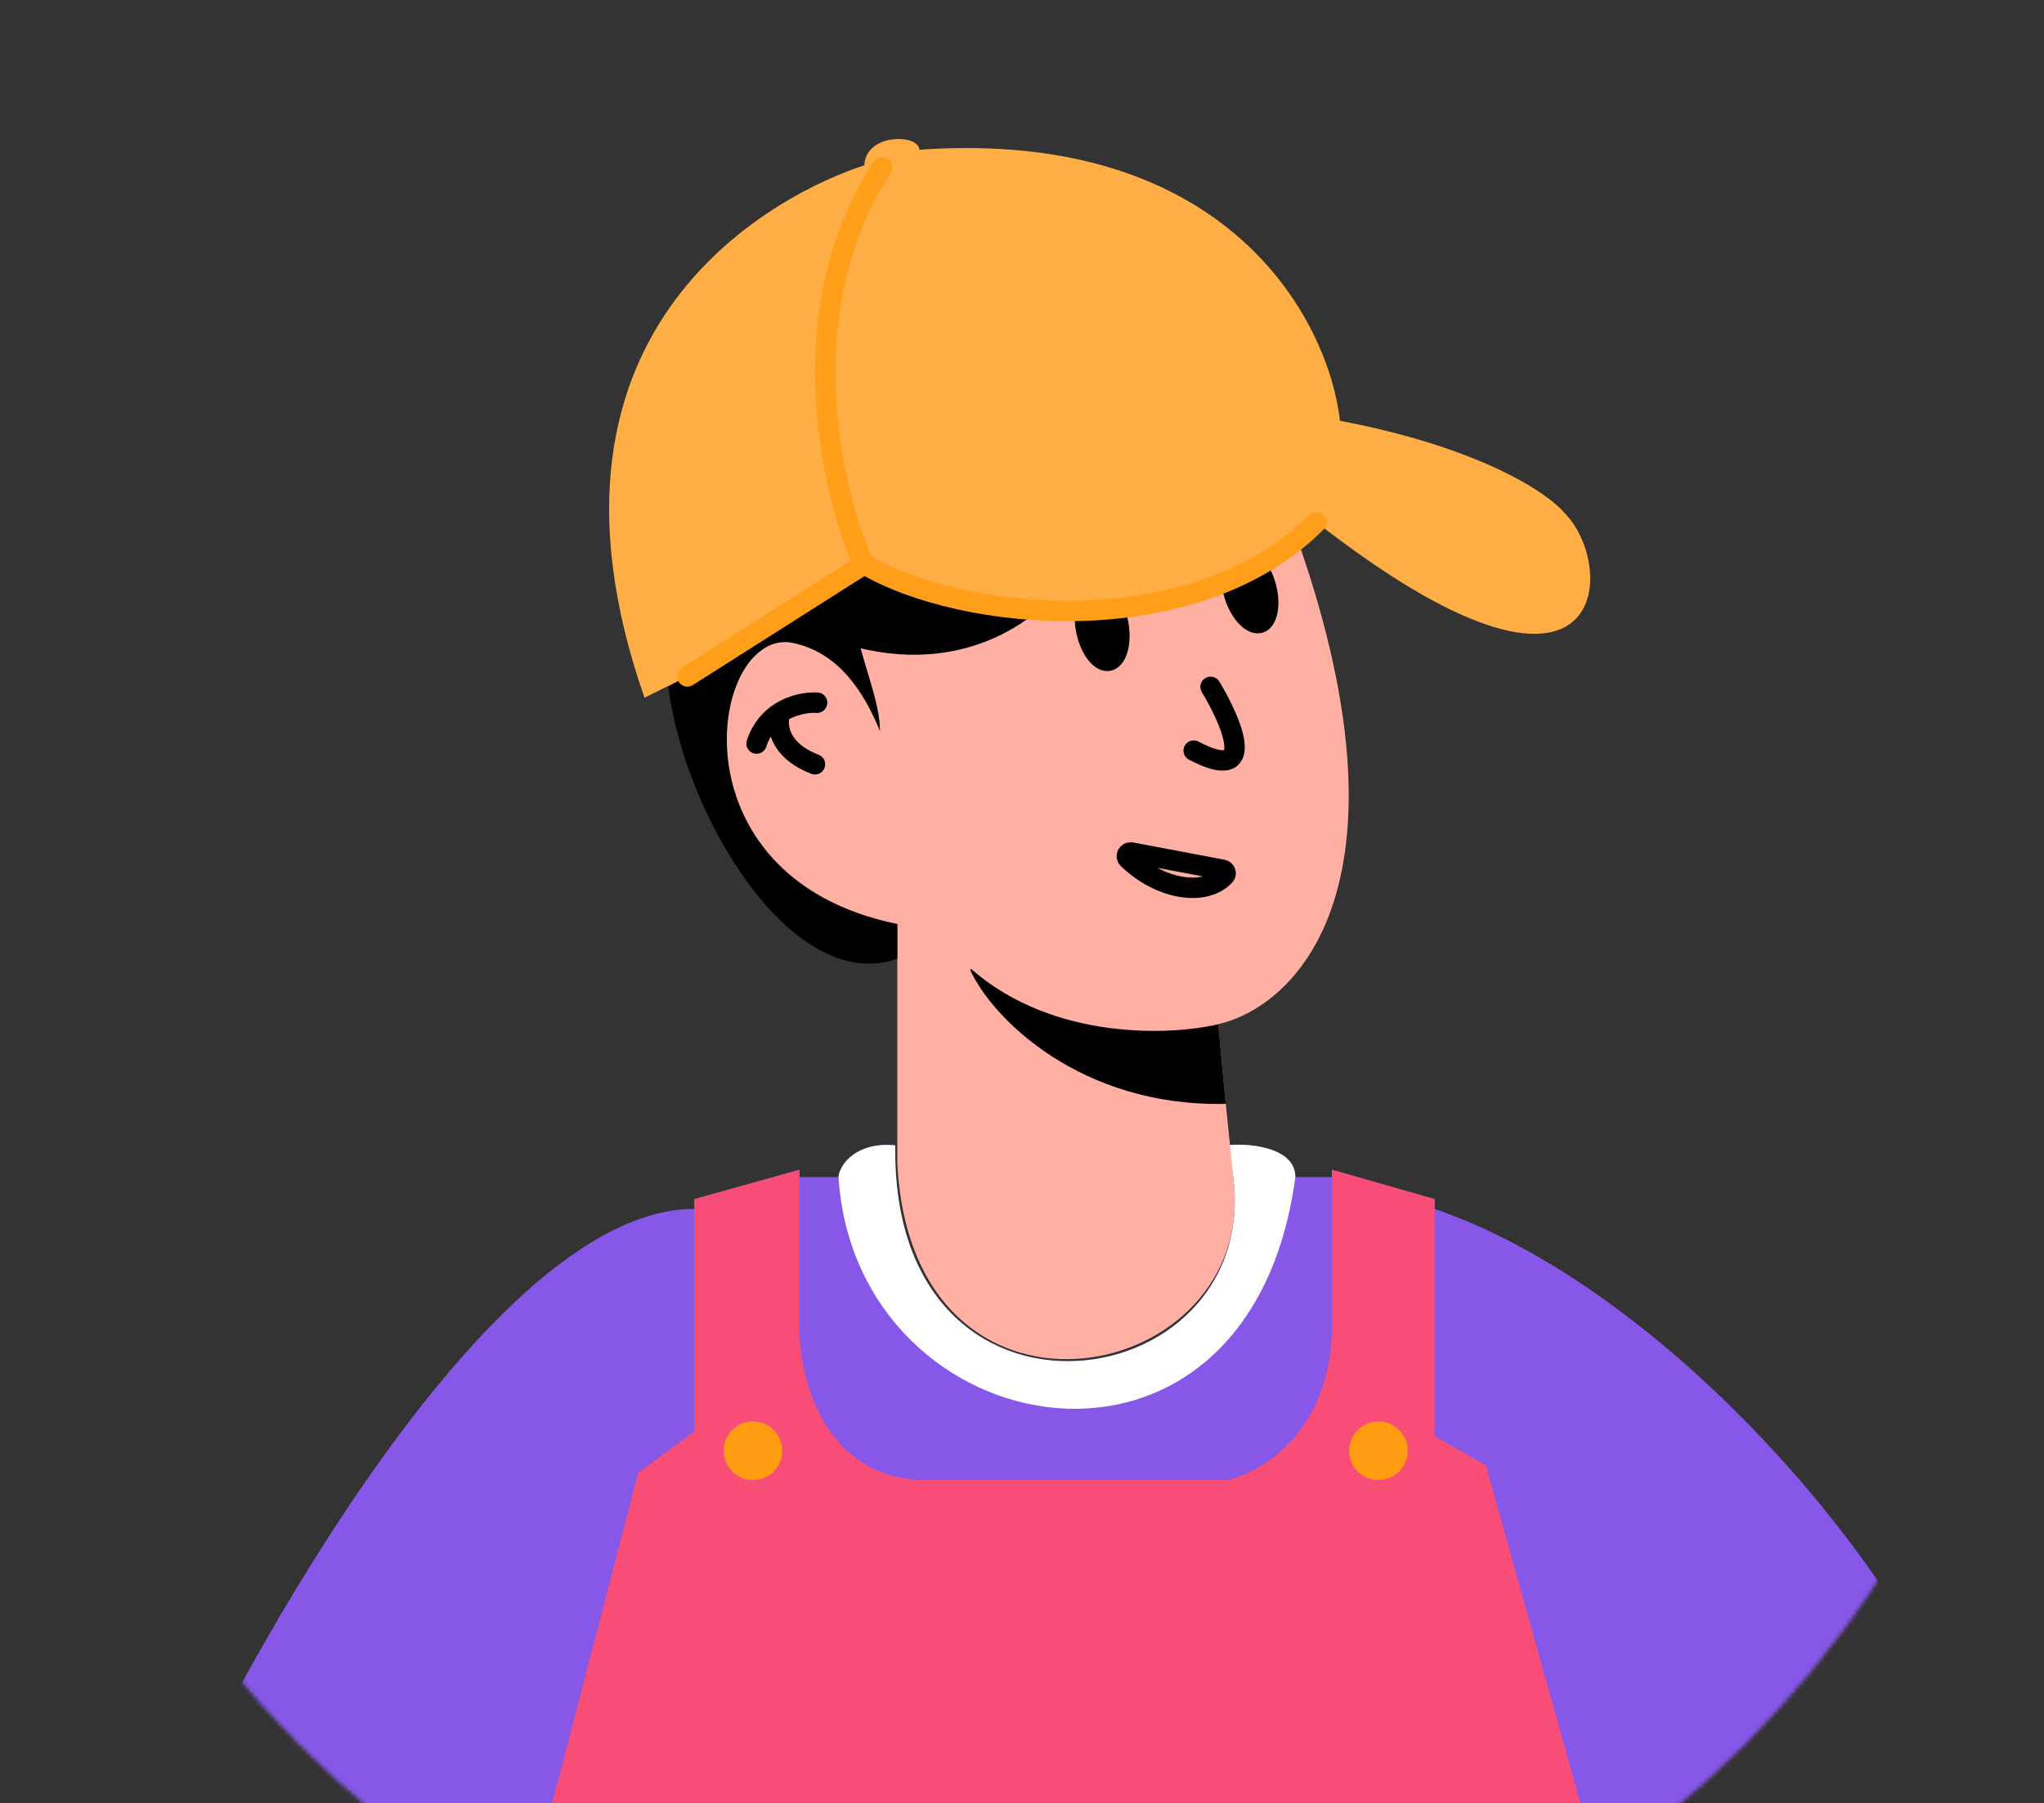<svg width="500" height="441" viewBox="0 0 500 441" fill="none" xmlns="http://www.w3.org/2000/svg">
<rect x="0" y="0" width="500" height="441" fill="#333333" stroke="none"/>
<g clip-path="url(#clip0_408_492)">
<mask id="mask0_408_492" style="mask-type:alpha" maskUnits="userSpaceOnUse" x="0" y="0" width="500" height="500">
<circle cx="250" cy="250" r="250" fill="#F7F5FF"/>
</mask>
<g mask="url(#mask0_408_492)">
<path d="M40 450C51.554 422.709 116.5 295.682 169.859 295.682V293.292L195.556 286.12V287.913H205.118C205.317 284.925 209.438 279.188 219 280.144C217.805 359.029 316.871 341.5 300.137 280.144C304.52 279.547 316.871 280.264 316.871 287.913H325.835V286.12L350.934 293.292V295.682C413 317 476.372 396.45 484.5 439C481.594 449.939 417.235 503.934 391.5 510.5C339.654 523.728 225.863 531.442 156.114 510.5C139.431 505.491 54.165 457.742 40 450Z" fill="#8757E7"/>
<path d="M316.871 287.913C305.516 372.176 209.301 354.248 205.118 287.913C205.317 284.925 209.438 279.188 219 280.144C217.805 359.029 316.871 341.5 300.137 280.144C304.52 279.547 316.871 280.264 316.871 287.913Z" fill="white"/>
<path d="M169.859 293.292V295.682V350.065L156.114 360.224L117 510.5C186.75 531.442 354.154 523.728 406 510.5L363.484 358.431L350.934 351.26V295.682V293.292L325.835 286.12V287.913V324.965C325.357 350.304 308.504 360.224 300.137 362.017H226.631C201.771 362.017 195.556 337.316 195.556 324.965V287.913V286.12L169.859 293.292Z" fill="#F84D77"/>
</g>
<path d="M310.5 114C350.9 211.6 319 245.667 298 250.5L299.827 269.786C299.838 269.902 299.746 270.002 299.63 270.005C264.437 270.694 242.861 249.293 237.35 237.302C237.261 237.109 237.504 236.95 237.665 237.09C258.042 254.862 287.284 253.138 298 250.5C319 245.667 350.9 211.6 310.5 114C299.333 109.667 275.1 106.5 267.5 128.5C263.5 147 240.4 176.3 202 159.5C193.522 81.206 287.506 101.228 310.322 101.994C310.43 101.998 310.5 102.086 310.5 102.194V114Z" fill="black"/>
<path d="M219.5 284.5V226.205C219.5 226.093 219.414 226.002 219.302 226.004C205.196 226.166 173.011 208.373 175.5 181.5C177.944 155.099 197.598 154.513 198.47 154.5C198.497 154.5 198.513 154.506 198.539 154.517C236.918 171.284 263.501 146.994 267.5 128.5C275.1 106.5 299.333 109.667 310.5 114C350.9 211.6 319 245.667 298 250.5L299.847 270L302 291C305 339.5 223 355 219.5 284.5Z" fill="#FFB0A2"/>
<path d="M264.689 154.186C265.659 159.342 268.646 163.108 271.36 162.597C274.074 162.086 275.487 157.492 274.516 152.336C273.546 147.18 270.559 143.414 267.845 143.925C266.308 144.214 265.189 145.813 264.683 148.082C264.295 149.819 264.268 151.95 264.689 154.186Z" fill="black"/>
<path d="M264.683 148.082C265.189 145.813 266.308 144.214 267.845 143.925C270.559 143.414 273.546 147.18 274.516 152.336C275.487 157.492 274.074 162.086 271.36 162.597C268.646 163.108 265.659 159.342 264.689 154.186C264.268 151.95 264.295 149.819 264.683 148.082ZM264.683 148.082C263.904 146.871 261.808 145.367 259.648 149.029" stroke="black" stroke-width="3" stroke-linecap="round" stroke-linejoin="round"/>
<path d="M310.512 142.775C312.008 147.804 311.076 152.519 308.429 153.307C305.782 154.094 302.424 150.656 300.927 145.627C299.431 140.599 300.363 135.883 303.01 135.096C304.509 134.65 306.236 135.559 307.724 137.345C308.864 138.713 309.863 140.594 310.512 142.775Z" fill="black"/>
<path d="M307.724 137.345C306.236 135.559 304.509 134.65 303.01 135.096C300.363 135.883 299.431 140.599 300.927 145.627C302.424 150.656 305.782 154.094 308.429 153.307C311.076 152.519 312.008 147.804 310.512 142.775C309.863 140.594 308.864 138.713 307.724 137.345ZM307.724 137.345C307.862 135.913 309.038 133.615 312.635 135.884" stroke="black" stroke-width="3" stroke-linecap="round" stroke-linejoin="round"/>
<path d="M237.665 237.09C257.906 254.744 286.894 253.16 297.783 250.553C297.902 250.524 298.01 250.609 298.022 250.731L299.827 269.786C299.838 269.902 299.746 270.002 299.63 270.005C264.437 270.694 242.862 249.293 237.351 237.302C237.262 237.109 237.505 236.95 237.665 237.09Z" fill="black"/>
<path d="M276.5 129H260.5" stroke="black" stroke-width="5" stroke-linecap="round" stroke-linejoin="round"/>
<path d="M299 129.5C302.333 127.167 310.5 124.4 316.5 132" stroke="black" stroke-width="5" stroke-linecap="round" stroke-linejoin="round"/>
<path d="M382.591 125.341C396.054 138.696 393.65 183.531 322.007 127.725C292.317 157.541 235.403 152.239 211.418 137.98L168.145 165.445L157.65 170.653C125.434 78.359 192.186 46.64 211.418 40.439C211.803 32.426 224.881 32.807 224.881 36.623C300.659 31.281 325.052 78.597 327.777 102.923C362.012 109.41 378.584 120.571 382.591 125.341Z" fill="#FFAE45"/>
<path d="M211.5 140.5C204.171 150.253 215.259 167.083 215.259 178.802C210.919 168.295 204.735 159.647 194.127 157.288C173.876 152.785 163.086 214.492 219.5 226V234.5C193.945 243.506 167.44 199.73 163.5 168L211.5 140.5Z" fill="black"/>
<path d="M215.745 41C188 84 210.232 137.276 211.418 137.98M322.007 127.725C292.317 157.541 235.403 152.239 211.418 137.98M211.418 137.98L168.145 165.445" stroke="#FF9E18" stroke-width="5" stroke-linecap="round"/>
<circle cx="337.189" cy="354.846" r="7.171" fill="#FF9C12"/>
<circle cx="184.201" cy="354.846" r="7.171" fill="#FF9C12"/>
<path d="M199.878 171.872C197.719 171.737 194.094 172.227 190.865 174.277M185.073 181.861C186.267 178.205 188.456 175.806 190.865 174.277M190.865 174.277C189.863 177.01 190.159 183.369 199.353 186.935" stroke="black" stroke-width="5" stroke-linecap="round" stroke-linejoin="round"/>
<path d="M296.131 168C301.363 176.664 307.862 191.914 292 183.596" stroke="black" stroke-width="5" stroke-linecap="round"/>
<path d="M275.936 210.062C283.87 217.711 294.792 219.297 299.589 214.17C300.074 213.652 299.739 212.856 299.042 212.725L276.779 208.524C275.852 208.35 275.258 209.408 275.936 210.062Z" stroke="black" stroke-width="5" stroke-linecap="round"/>
</g>
<defs>
<clipPath id="clip0_408_492">
<rect width="500" height="441" fill="white"/>
</clipPath>
</defs>
</svg>
